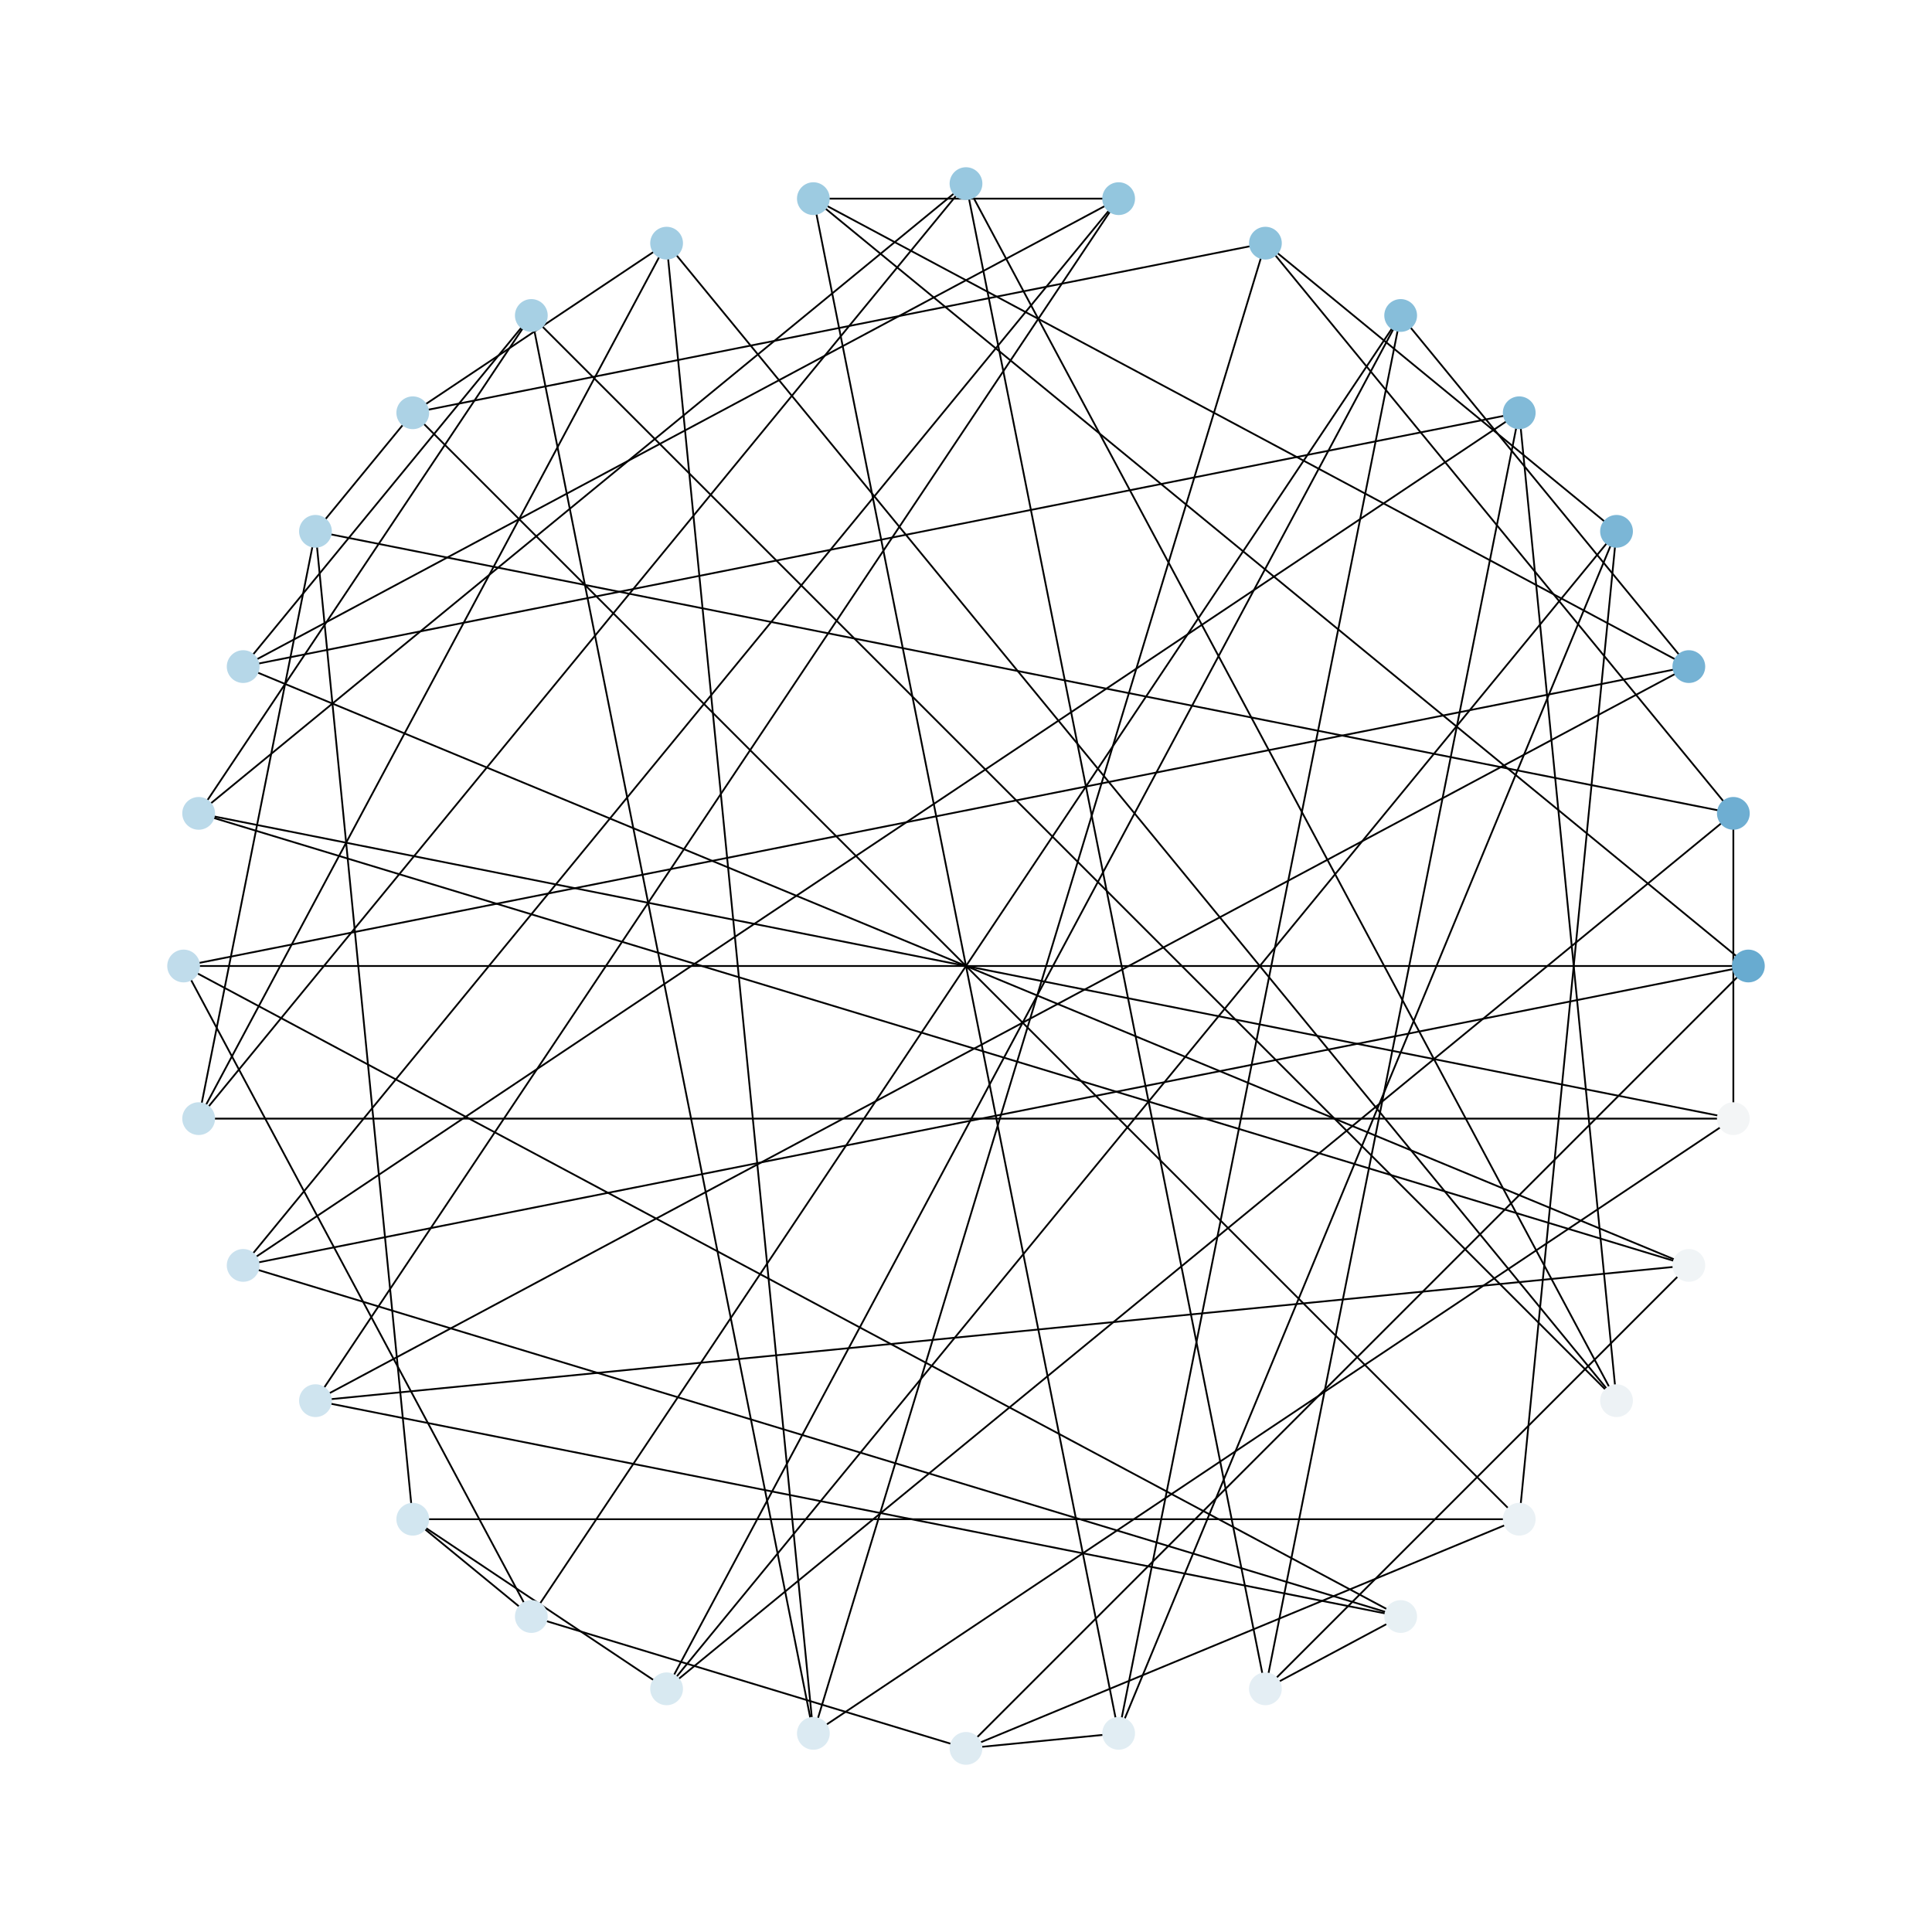 <?xml version="1.0" encoding="utf-8" standalone="no"?>
<!DOCTYPE svg PUBLIC "-//W3C//DTD SVG 1.1//EN"
  "http://www.w3.org/Graphics/SVG/1.1/DTD/svg11.dtd">
<svg xmlns:xlink="http://www.w3.org/1999/xlink" width="1080pt" height="1080pt" viewBox="0 0 1080 1080" xmlns="http://www.w3.org/2000/svg" version="1.1">
 <defs>
  <style type="text/css">*{stroke-linejoin: round; stroke-linecap: butt}</style>
 </defs>
 <g id="figure_1">
  <g id="patch_1">
   <path d="M 0 1080 
L 1080 1080 
L 1080 0 
L 0 0 
z
" style="fill: #ffffff"/>
  </g>
  <g id="axes_1">
   <g id="LineCollection_1">
    <path d="M 944.064 707.369 
L 707.369 944.064 
" clip-path="url(#pc1e73f8b02)" style="fill: none; stroke: #000000"/>
    <path d="M 944.064 707.369 
L 135.936 372.631 
" clip-path="url(#pc1e73f8b02)" style="fill: none; stroke: #000000"/>
    <path d="M 944.064 707.369 
L 111.048 454.676 
" clip-path="url(#pc1e73f8b02)" style="fill: none; stroke: #000000"/>
    <path d="M 944.064 707.369 
L 176.352 782.982 
" clip-path="url(#pc1e73f8b02)" style="fill: none; stroke: #000000"/>
    <path d="M 111.048 454.676 
L 540 102.645 
" clip-path="url(#pc1e73f8b02)" style="fill: none; stroke: #000000"/>
    <path d="M 111.048 454.676 
L 297.018 176.352 
" clip-path="url(#pc1e73f8b02)" style="fill: none; stroke: #000000"/>
    <path d="M 111.048 454.676 
L 968.952 625.324 
" clip-path="url(#pc1e73f8b02)" style="fill: none; stroke: #000000"/>
    <path d="M 968.952 625.324 
L 111.048 625.324 
" clip-path="url(#pc1e73f8b02)" style="fill: none; stroke: #000000"/>
    <path d="M 968.952 625.324 
L 454.676 968.952 
" clip-path="url(#pc1e73f8b02)" style="fill: none; stroke: #000000"/>
    <path d="M 968.952 625.324 
L 968.952 454.676 
" clip-path="url(#pc1e73f8b02)" style="fill: none; stroke: #000000"/>
    <path d="M 968.952 454.676 
L 176.352 297.018 
" clip-path="url(#pc1e73f8b02)" style="fill: none; stroke: #000000"/>
    <path d="M 968.952 454.676 
L 707.369 135.936 
" clip-path="url(#pc1e73f8b02)" style="fill: none; stroke: #000000"/>
    <path d="M 968.952 454.676 
L 372.631 944.064 
" clip-path="url(#pc1e73f8b02)" style="fill: none; stroke: #000000"/>
    <path d="M 372.631 944.064 
L 230.743 849.257 
" clip-path="url(#pc1e73f8b02)" style="fill: none; stroke: #000000"/>
    <path d="M 372.631 944.064 
L 903.648 297.018 
" clip-path="url(#pc1e73f8b02)" style="fill: none; stroke: #000000"/>
    <path d="M 372.631 944.064 
L 782.982 176.352 
" clip-path="url(#pc1e73f8b02)" style="fill: none; stroke: #000000"/>
    <path d="M 782.982 176.352 
L 297.018 903.648 
" clip-path="url(#pc1e73f8b02)" style="fill: none; stroke: #000000"/>
    <path d="M 782.982 176.352 
L 625.324 968.952 
" clip-path="url(#pc1e73f8b02)" style="fill: none; stroke: #000000"/>
    <path d="M 782.982 176.352 
L 944.064 372.631 
" clip-path="url(#pc1e73f8b02)" style="fill: none; stroke: #000000"/>
    <path d="M 944.064 372.631 
L 102.645 540 
" clip-path="url(#pc1e73f8b02)" style="fill: none; stroke: #000000"/>
    <path d="M 944.064 372.631 
L 454.676 111.048 
" clip-path="url(#pc1e73f8b02)" style="fill: none; stroke: #000000"/>
    <path d="M 944.064 372.631 
L 176.352 782.982 
" clip-path="url(#pc1e73f8b02)" style="fill: none; stroke: #000000"/>
    <path d="M 176.352 782.982 
L 782.982 903.648 
" clip-path="url(#pc1e73f8b02)" style="fill: none; stroke: #000000"/>
    <path d="M 176.352 782.982 
L 625.324 111.048 
" clip-path="url(#pc1e73f8b02)" style="fill: none; stroke: #000000"/>
    <path d="M 707.369 944.064 
L 849.257 230.743 
" clip-path="url(#pc1e73f8b02)" style="fill: none; stroke: #000000"/>
    <path d="M 707.369 944.064 
L 540 102.645 
" clip-path="url(#pc1e73f8b02)" style="fill: none; stroke: #000000"/>
    <path d="M 707.369 944.064 
L 782.982 903.648 
" clip-path="url(#pc1e73f8b02)" style="fill: none; stroke: #000000"/>
    <path d="M 540 102.645 
L 903.648 782.982 
" clip-path="url(#pc1e73f8b02)" style="fill: none; stroke: #000000"/>
    <path d="M 540 102.645 
L 111.048 625.324 
" clip-path="url(#pc1e73f8b02)" style="fill: none; stroke: #000000"/>
    <path d="M 111.048 625.324 
L 372.631 135.936 
" clip-path="url(#pc1e73f8b02)" style="fill: none; stroke: #000000"/>
    <path d="M 111.048 625.324 
L 176.352 297.018 
" clip-path="url(#pc1e73f8b02)" style="fill: none; stroke: #000000"/>
    <path d="M 176.352 297.018 
L 230.743 230.743 
" clip-path="url(#pc1e73f8b02)" style="fill: none; stroke: #000000"/>
    <path d="M 176.352 297.018 
L 230.743 849.257 
" clip-path="url(#pc1e73f8b02)" style="fill: none; stroke: #000000"/>
    <path d="M 230.743 849.257 
L 849.257 849.257 
" clip-path="url(#pc1e73f8b02)" style="fill: none; stroke: #000000"/>
    <path d="M 230.743 849.257 
L 297.018 903.648 
" clip-path="url(#pc1e73f8b02)" style="fill: none; stroke: #000000"/>
    <path d="M 297.018 903.648 
L 540 977.355 
" clip-path="url(#pc1e73f8b02)" style="fill: none; stroke: #000000"/>
    <path d="M 297.018 903.648 
L 102.645 540 
" clip-path="url(#pc1e73f8b02)" style="fill: none; stroke: #000000"/>
    <path d="M 102.645 540 
L 977.355 540 
" clip-path="url(#pc1e73f8b02)" style="fill: none; stroke: #000000"/>
    <path d="M 102.645 540 
L 782.982 903.648 
" clip-path="url(#pc1e73f8b02)" style="fill: none; stroke: #000000"/>
    <path d="M 782.982 903.648 
L 135.936 707.369 
" clip-path="url(#pc1e73f8b02)" style="fill: none; stroke: #000000"/>
    <path d="M 849.257 230.743 
L 135.936 372.631 
" clip-path="url(#pc1e73f8b02)" style="fill: none; stroke: #000000"/>
    <path d="M 849.257 230.743 
L 903.648 782.982 
" clip-path="url(#pc1e73f8b02)" style="fill: none; stroke: #000000"/>
    <path d="M 849.257 230.743 
L 135.936 707.369 
" clip-path="url(#pc1e73f8b02)" style="fill: none; stroke: #000000"/>
    <path d="M 903.648 782.982 
L 297.018 176.352 
" clip-path="url(#pc1e73f8b02)" style="fill: none; stroke: #000000"/>
    <path d="M 903.648 782.982 
L 372.631 135.936 
" clip-path="url(#pc1e73f8b02)" style="fill: none; stroke: #000000"/>
    <path d="M 372.631 135.936 
L 454.676 968.952 
" clip-path="url(#pc1e73f8b02)" style="fill: none; stroke: #000000"/>
    <path d="M 372.631 135.936 
L 230.743 230.743 
" clip-path="url(#pc1e73f8b02)" style="fill: none; stroke: #000000"/>
    <path d="M 230.743 230.743 
L 707.369 135.936 
" clip-path="url(#pc1e73f8b02)" style="fill: none; stroke: #000000"/>
    <path d="M 230.743 230.743 
L 849.257 849.257 
" clip-path="url(#pc1e73f8b02)" style="fill: none; stroke: #000000"/>
    <path d="M 849.257 849.257 
L 903.648 297.018 
" clip-path="url(#pc1e73f8b02)" style="fill: none; stroke: #000000"/>
    <path d="M 849.257 849.257 
L 540 977.355 
" clip-path="url(#pc1e73f8b02)" style="fill: none; stroke: #000000"/>
    <path d="M 540 977.355 
L 625.324 968.952 
" clip-path="url(#pc1e73f8b02)" style="fill: none; stroke: #000000"/>
    <path d="M 540 977.355 
L 977.355 540 
" clip-path="url(#pc1e73f8b02)" style="fill: none; stroke: #000000"/>
    <path d="M 977.355 540 
L 454.676 111.048 
" clip-path="url(#pc1e73f8b02)" style="fill: none; stroke: #000000"/>
    <path d="M 977.355 540 
L 135.936 707.369 
" clip-path="url(#pc1e73f8b02)" style="fill: none; stroke: #000000"/>
    <path d="M 135.936 707.369 
L 625.324 111.048 
" clip-path="url(#pc1e73f8b02)" style="fill: none; stroke: #000000"/>
    <path d="M 135.936 372.631 
L 297.018 176.352 
" clip-path="url(#pc1e73f8b02)" style="fill: none; stroke: #000000"/>
    <path d="M 135.936 372.631 
L 625.324 111.048 
" clip-path="url(#pc1e73f8b02)" style="fill: none; stroke: #000000"/>
    <path d="M 297.018 176.352 
L 454.676 968.952 
" clip-path="url(#pc1e73f8b02)" style="fill: none; stroke: #000000"/>
    <path d="M 454.676 968.952 
L 707.369 135.936 
" clip-path="url(#pc1e73f8b02)" style="fill: none; stroke: #000000"/>
    <path d="M 707.369 135.936 
L 903.648 297.018 
" clip-path="url(#pc1e73f8b02)" style="fill: none; stroke: #000000"/>
    <path d="M 903.648 297.018 
L 625.324 968.952 
" clip-path="url(#pc1e73f8b02)" style="fill: none; stroke: #000000"/>
    <path d="M 625.324 968.952 
L 454.676 111.048 
" clip-path="url(#pc1e73f8b02)" style="fill: none; stroke: #000000"/>
    <path d="M 454.676 111.048 
L 625.324 111.048 
" clip-path="url(#pc1e73f8b02)" style="fill: none; stroke: #000000"/>
   </g>
   <g id="PathCollection_1">
    <defs>
     <path id="C0_0_ed493f6f33" d="M 0 8.66 
C 2.297 8.66 4.5 7.748 6.124 6.124 
C 7.748 4.5 8.66 2.297 8.66 -0 
C 8.66 -2.297 7.748 -4.5 6.124 -6.124 
C 4.5 -7.748 2.297 -8.66 0 -8.66 
C -2.297 -8.66 -4.5 -7.748 -6.124 -6.124 
C -7.748 -4.5 -8.66 -2.297 -8.66 0 
C -8.66 2.297 -7.748 4.5 -6.124 6.124 
C -4.5 7.748 -2.297 8.66 0 8.66 
z
"/>
    </defs>
    <g clip-path="url(#pc1e73f8b02)">
     <use xlink:href="#C0_0_ed493f6f33" x="944.064" y="707.369" style="fill: #f0f4f6; stroke: #f0f4f6"/>
    </g>
    <g clip-path="url(#pc1e73f8b02)">
     <use xlink:href="#C0_0_ed493f6f33" x="111.048" y="454.676" style="fill: #bbdaea; stroke: #bbdaea"/>
    </g>
    <g clip-path="url(#pc1e73f8b02)">
     <use xlink:href="#C0_0_ed493f6f33" x="968.952" y="625.324" style="fill: #f3f5f6; stroke: #f3f5f6"/>
    </g>
    <g clip-path="url(#pc1e73f8b02)">
     <use xlink:href="#C0_0_ed493f6f33" x="968.952" y="454.676" style="fill: #6eaed2; stroke: #6eaed2"/>
    </g>
    <g clip-path="url(#pc1e73f8b02)">
     <use xlink:href="#C0_0_ed493f6f33" x="372.631" y="944.064" style="fill: #d8e9f1; stroke: #d8e9f1"/>
    </g>
    <g clip-path="url(#pc1e73f8b02)">
     <use xlink:href="#C0_0_ed493f6f33" x="782.982" y="176.352" style="fill: #87beda; stroke: #87beda"/>
    </g>
    <g clip-path="url(#pc1e73f8b02)">
     <use xlink:href="#C0_0_ed493f6f33" x="944.064" y="372.631" style="fill: #75b2d4; stroke: #75b2d4"/>
    </g>
    <g clip-path="url(#pc1e73f8b02)">
     <use xlink:href="#C0_0_ed493f6f33" x="176.352" y="782.982" style="fill: #cfe4ef; stroke: #cfe4ef"/>
    </g>
    <g clip-path="url(#pc1e73f8b02)">
     <use xlink:href="#C0_0_ed493f6f33" x="707.369" y="944.064" style="fill: #e4eef4; stroke: #e4eef4"/>
    </g>
    <g clip-path="url(#pc1e73f8b02)">
     <use xlink:href="#C0_0_ed493f6f33" x="540" y="102.645" style="fill: #98c8e0; stroke: #98c8e0"/>
    </g>
    <g clip-path="url(#pc1e73f8b02)">
     <use xlink:href="#C0_0_ed493f6f33" x="111.048" y="625.324" style="fill: #c5dfec; stroke: #c5dfec"/>
    </g>
    <g clip-path="url(#pc1e73f8b02)">
     <use xlink:href="#C0_0_ed493f6f33" x="176.352" y="297.018" style="fill: #b1d5e7; stroke: #b1d5e7"/>
    </g>
    <g clip-path="url(#pc1e73f8b02)">
     <use xlink:href="#C0_0_ed493f6f33" x="230.743" y="849.257" style="fill: #d2e6f0; stroke: #d2e6f0"/>
    </g>
    <g clip-path="url(#pc1e73f8b02)">
     <use xlink:href="#C0_0_ed493f6f33" x="297.018" y="903.648" style="fill: #d5e7f1; stroke: #d5e7f1"/>
    </g>
    <g clip-path="url(#pc1e73f8b02)">
     <use xlink:href="#C0_0_ed493f6f33" x="102.645" y="540" style="fill: #c0dceb; stroke: #c0dceb"/>
    </g>
    <g clip-path="url(#pc1e73f8b02)">
     <use xlink:href="#C0_0_ed493f6f33" x="782.982" y="903.648" style="fill: #e7f0f4; stroke: #e7f0f4"/>
    </g>
    <g clip-path="url(#pc1e73f8b02)">
     <use xlink:href="#C0_0_ed493f6f33" x="849.257" y="230.743" style="fill: #81bad8; stroke: #81bad8"/>
    </g>
    <g clip-path="url(#pc1e73f8b02)">
     <use xlink:href="#C0_0_ed493f6f33" x="903.648" y="782.982" style="fill: #edf2f5; stroke: #edf2f5"/>
    </g>
    <g clip-path="url(#pc1e73f8b02)">
     <use xlink:href="#C0_0_ed493f6f33" x="372.631" y="135.936" style="fill: #a2cde3; stroke: #a2cde3"/>
    </g>
    <g clip-path="url(#pc1e73f8b02)">
     <use xlink:href="#C0_0_ed493f6f33" x="230.743" y="230.743" style="fill: #acd2e5; stroke: #acd2e5"/>
    </g>
    <g clip-path="url(#pc1e73f8b02)">
     <use xlink:href="#C0_0_ed493f6f33" x="849.257" y="849.257" style="fill: #eaf1f5; stroke: #eaf1f5"/>
    </g>
    <g clip-path="url(#pc1e73f8b02)">
     <use xlink:href="#C0_0_ed493f6f33" x="540" y="977.355" style="fill: #deebf2; stroke: #deebf2"/>
    </g>
    <g clip-path="url(#pc1e73f8b02)">
     <use xlink:href="#C0_0_ed493f6f33" x="977.355" y="540" style="fill: #68abd0; stroke: #68abd0"/>
    </g>
    <g clip-path="url(#pc1e73f8b02)">
     <use xlink:href="#C0_0_ed493f6f33" x="135.936" y="707.369" style="fill: #cae1ee; stroke: #cae1ee"/>
    </g>
    <g clip-path="url(#pc1e73f8b02)">
     <use xlink:href="#C0_0_ed493f6f33" x="135.936" y="372.631" style="fill: #b6d7e8; stroke: #b6d7e8"/>
    </g>
    <g clip-path="url(#pc1e73f8b02)">
     <use xlink:href="#C0_0_ed493f6f33" x="297.018" y="176.352" style="fill: #a7d0e4; stroke: #a7d0e4"/>
    </g>
    <g clip-path="url(#pc1e73f8b02)">
     <use xlink:href="#C0_0_ed493f6f33" x="454.676" y="968.952" style="fill: #dbeaf2; stroke: #dbeaf2"/>
    </g>
    <g clip-path="url(#pc1e73f8b02)">
     <use xlink:href="#C0_0_ed493f6f33" x="707.369" y="135.936" style="fill: #8dc2dc; stroke: #8dc2dc"/>
    </g>
    <g clip-path="url(#pc1e73f8b02)">
     <use xlink:href="#C0_0_ed493f6f33" x="903.648" y="297.018" style="fill: #7bb6d6; stroke: #7bb6d6"/>
    </g>
    <g clip-path="url(#pc1e73f8b02)">
     <use xlink:href="#C0_0_ed493f6f33" x="625.324" y="968.952" style="fill: #e1edf3; stroke: #e1edf3"/>
    </g>
    <g clip-path="url(#pc1e73f8b02)">
     <use xlink:href="#C0_0_ed493f6f33" x="454.676" y="111.048" style="fill: #9dcbe1; stroke: #9dcbe1"/>
    </g>
    <g clip-path="url(#pc1e73f8b02)">
     <use xlink:href="#C0_0_ed493f6f33" x="625.324" y="111.048" style="fill: #93c6de; stroke: #93c6de"/>
    </g>
   </g>
  </g>
 </g>
 <defs>
  <clipPath id="pc1e73f8b02">
   <rect x="10.8" y="10.8" width="1058.4" height="1058.4"/>
  </clipPath>
 </defs>
</svg>
